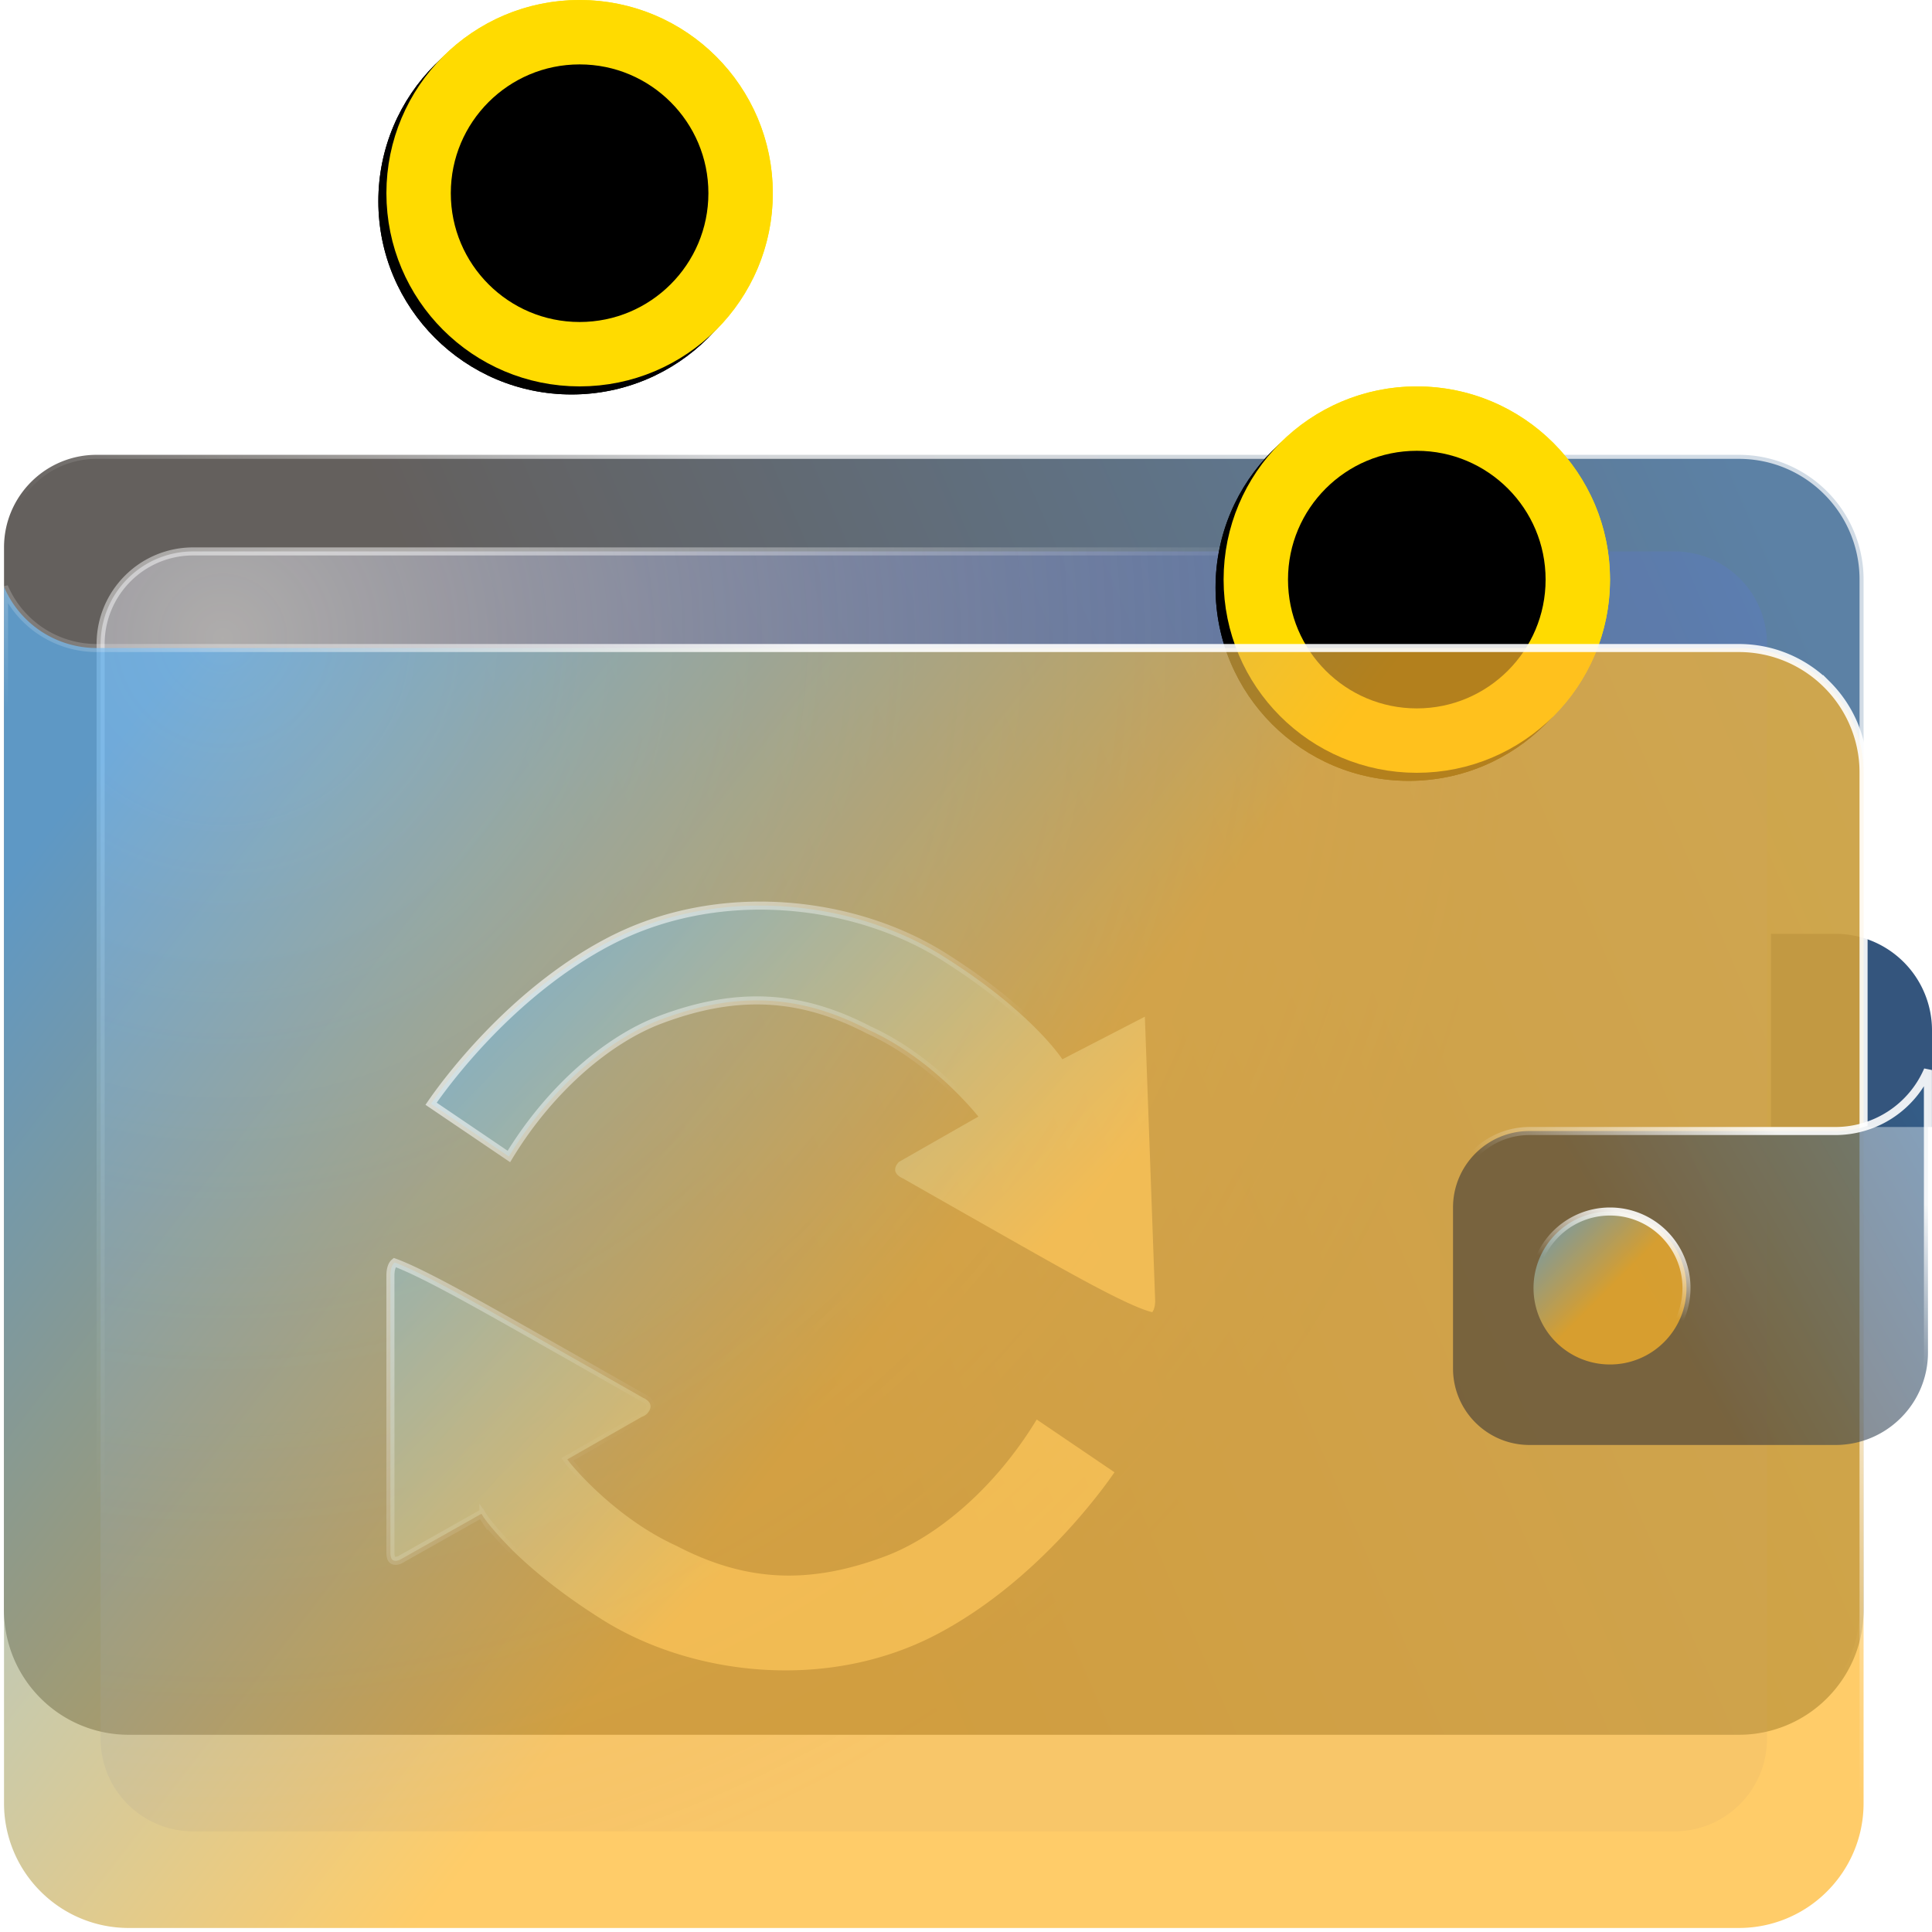 <svg width="120" height="120" xmlns="http://www.w3.org/2000/svg" xmlns:xlink="http://www.w3.org/1999/xlink"><defs><linearGradient x1="100%" y1="26.219%" x2="33.191%" y2="45.666%" id="b"><stop stop-color="#33618e" offset="0"/><stop stop-color="#3d3835" offset="100%"/></linearGradient><linearGradient x1="0" y1="0" x2="50%" y2="50%" id="q"><stop stop-color="#fff" stop-opacity=".9" offset="0"/><stop stop-color="#fff" stop-opacity="0" offset="100%"/></linearGradient><linearGradient x1="63.764%" y1="65.415%" x2="0" y2="0" id="r"><stop stop-color="#ffc85c" offset="0"/><stop stop-color="#5baff2" offset="100%"/></linearGradient><linearGradient x1="69.727%" y1="6.831%" x2="50%" y2="50%" id="o"><stop stop-color="#fff" stop-opacity=".9" offset="0"/><stop stop-color="#fff" stop-opacity="0" offset="100%"/></linearGradient><linearGradient x1="50%" y1="50%" x2="0" y2="0" id="p"><stop stop-color="#ffb729" offset="0"/><stop stop-color="#5baff2" offset="100%"/></linearGradient><linearGradient x1="69.727%" y1="17.575%" x2="50%" y2="50%" id="m"><stop stop-color="#fff" stop-opacity=".9" offset="0"/><stop stop-color="#fff" stop-opacity="0" offset="100%"/></linearGradient><linearGradient x1="100%" y1="12.444%" x2="33.191%" y2="43.155%" id="n"><stop stop-color="#33618e" offset="0"/><stop stop-color="#3d3835" offset="100%"/></linearGradient><linearGradient x1="69.727%" y1="26.272%" x2="50%" y2="50%" id="k"><stop stop-color="#fff" stop-opacity=".9" offset="0"/><stop stop-color="#fff" stop-opacity="0" offset="100%"/></linearGradient><linearGradient x1="50%" y1="50%" x2="0" y2="22.518%" id="l"><stop stop-color="#ffb729" offset="0"/><stop stop-color="#5baff2" offset="100%"/></linearGradient><linearGradient x1="69.727%" y1="29.468%" x2="50%" y2="50%" id="a"><stop stop-color="#fff" stop-opacity=".9" offset="0"/><stop stop-color="#fff" stop-opacity="0" offset="100%"/></linearGradient><filter x="-3.1%" y="-1%" width="104.2%" height="104.2%" filterUnits="objectBoundingBox" id="h"><feOffset dx="-.5" dy=".5" in="SourceAlpha" result="shadowOffsetOuter1"/><feComposite in="shadowOffsetOuter1" in2="SourceAlpha" operator="out" result="shadowOffsetOuter1"/><feColorMatrix values="0 0 0 0 0.941 0 0 0 0 0.612 0 0 0 0 0 0 0 0 0.5 0" in="shadowOffsetOuter1"/></filter><filter x="-11.5%" y="-9.4%" width="120.8%" height="120.8%" filterUnits="objectBoundingBox" id="g"><feMorphology radius="4" in="SourceAlpha" result="shadowSpreadInner1"/><feOffset dx="-.5" dy=".5" in="shadowSpreadInner1" result="shadowOffsetInner1"/><feComposite in="shadowOffsetInner1" in2="SourceAlpha" operator="arithmetic" k2="-1" k3="1" result="shadowInnerInner1"/><feColorMatrix values="0 0 0 0 0.98 0 0 0 0 0.655 0 0 0 0 0 0 0 0 0.5 0" in="shadowInnerInner1"/></filter><filter x="-3.1%" y="-1%" width="104.2%" height="104.2%" filterUnits="objectBoundingBox" id="e"><feOffset dx="-.5" dy=".5" in="SourceAlpha" result="shadowOffsetOuter1"/><feComposite in="shadowOffsetOuter1" in2="SourceAlpha" operator="out" result="shadowOffsetOuter1"/><feColorMatrix values="0 0 0 0 0.941 0 0 0 0 0.612 0 0 0 0 0 0 0 0 0.5 0" in="shadowOffsetOuter1"/></filter><filter x="-11.5%" y="-9.4%" width="120.8%" height="120.8%" filterUnits="objectBoundingBox" id="j"><feMorphology radius="4" in="SourceAlpha" result="shadowSpreadInner1"/><feOffset dx="-.5" dy=".5" in="shadowSpreadInner1" result="shadowOffsetInner1"/><feComposite in="shadowOffsetInner1" in2="SourceAlpha" operator="arithmetic" k2="-1" k3="1" result="shadowInnerInner1"/><feColorMatrix values="0 0 0 0 0.98 0 0 0 0 0.655 0 0 0 0 0 0 0 0 0.5 0" in="shadowInnerInner1"/></filter><radialGradient cx="9.646%" cy="9.7%" fx="9.646%" fy="9.7%" r="59.846%" gradientTransform="matrix(.325 .907 -1.055 .639 .167 -.052)" id="c"><stop stop-color="#fff" stop-opacity=".973" offset="0"/><stop stop-color="#fff" stop-opacity="0" offset="100%"/></radialGradient><radialGradient cx="7.442%" cy="6.816%" fx="7.442%" fy="6.816%" r="100.873%" gradientTransform="scale(.769 1) rotate(59.636 .086 .088)" id="d"><stop stop-color="#fff" stop-opacity=".802" offset="0"/><stop stop-color="#5b72f6" stop-opacity=".249" offset="100%"/></radialGradient><circle id="i" cx="36" cy="12" r="12"/><circle id="f" cx="88" cy="36" r="12"/></defs><g fill="none" fill-rule="evenodd"><path d="M108 28.25c2.14 0 4.078.867 5.48 2.27a7.726 7.726 0 0 1 2.27 5.48v64c0 2.14-.867 4.078-2.27 5.48a7.726 7.726 0 0 1-5.48 2.27H8a7.726 7.726 0 0 1-5.48-2.27A7.726 7.726 0 0 1 .25 100V34c0-1.588.644-3.025 1.684-4.066A5.732 5.732 0 0 1 6 28.25z" stroke="url(#a)" stroke-width=".5" fill="url(#b)" opacity=".8"/><path d="M110 58h4a6 6 0 0 1 6 6v6h-10V58z" fill="#34557d"/><path d="M104 34.25c1.588 0 3.025.644 4.066 1.684A5.732 5.732 0 0 1 109.75 40v68a5.732 5.732 0 0 1-1.684 4.066A5.732 5.732 0 0 1 104 113.75H12a5.732 5.732 0 0 1-4.066-1.684A5.732 5.732 0 0 1 6.25 108V40c0-1.588.644-3.025 1.684-4.066A5.732 5.732 0 0 1 12 34.25z" stroke="url(#c)" stroke-width=".5" fill="url(#d)" opacity=".6"/><g><use fill="#000" filter="url(#e)" xlink:href="#f"/><use fill="#ffeb00" xlink:href="#f"/><use fill="#000" filter="url(#g)" xlink:href="#f"/><circle stroke="#ffdb00" stroke-width="4" stroke-linejoin="square" cx="88" cy="36" r="10"/></g><g><use fill="#000" filter="url(#h)" xlink:href="#i"/><use fill="#ffeb00" xlink:href="#i"/><use fill="#000" filter="url(#j)" xlink:href="#i"/><circle stroke="#ffdb00" stroke-width="4" stroke-linejoin="square" cx="36" cy="12" r="10"/></g><path d="M.25 36.454A6.26 6.26 0 0 0 6 40.25h102c2.14 0 4.078.867 5.48 2.27a7.726 7.726 0 0 1 2.27 5.48v64c0 2.14-.867 4.078-2.27 5.48a7.726 7.726 0 0 1-5.48 2.27H8a7.726 7.726 0 0 1-5.48-2.27A7.726 7.726 0 0 1 .25 112z" stroke="url(#k)" stroke-width=".5" fill-opacity=".7" fill="url(#l)"/><path d="M119.746 66.462 119.75 84a5.732 5.732 0 0 1-1.684 4.066A5.732 5.732 0 0 1 114 89.75H95c-1.312 0-2.5-.532-3.359-1.391S90.25 86.312 90.25 85V75c0-1.312.532-2.5 1.391-3.359S93.688 70.25 95 70.25h19a6.262 6.262 0 0 0 5.746-3.788z" stroke="url(#m)" stroke-width=".5" fill-opacity=".6" fill="url(#n)"/><path d="M100 75.25c1.312 0 2.5.532 3.359 1.391.86.86 1.391 2.047 1.391 3.359s-.532 2.5-1.391 3.359A4.735 4.735 0 0 1 100 84.75c-1.312 0-2.5-.532-3.359-1.391S95.25 81.312 95.25 80s.532-2.5 1.391-3.359S98.688 75.25 100 75.25z" stroke="url(#o)" stroke-width=".5" fill-opacity=".7" fill="url(#p)"/><path d="M24.51 78.417c1.516.545 4.575 2.246 7.738 4.034l.704.398.69.392c2.528 1.432 4.96 2.815 6.269 3.562l.012.007.005.002c.786.35.396.852.268.989l-.03.03a.905.905 0 0 1-.307.175l-4.62 2.638c.111.152.176.232.176.232s2.689 3.365 6.62 5.148c4.207 2.19 8.151 2.453 12.979.628 3.092-1.167 6.726-4.118 9.378-8.483l4.832 3.277c-.786 1.145-4.907 6.855-11.054 10.075-6.83 3.577-15.247 2.544-20.763-.923-2.616-1.642-4.413-3.164-5.58-4.31-1.257-1.275-1.718-1.943-1.8-2.066a4.427 4.427 0 0 1-.122-.198l-5.017 2.829a.276.276 0 0 1-.006.004l-.01.006c-.053.028-.3.15-.477.034-.102-.068-.145-.225-.145-.472V79.183c.004-.103.011-.561.26-.766zM37.83 58.48c6.834-3.576 15.246-2.546 20.763.921 5.212 3.273 7.168 6.061 7.373 6.366l.018.028 5.126-2.647.64 17.668c-.004.092-.01.46-.182.687-1.456-.355-5.058-2.392-8.63-4.415l-.653-.37a3277.59 3277.59 0 0 1-6.196-3.521c-.795-.356-.41-.86-.285-.996l.035-.035 4.93-2.814-.12-.145c-.746-.89-3.238-3.669-6.683-5.232-4.208-2.19-8.152-2.452-12.98-.627-3.092 1.167-6.726 4.12-9.378 8.483l-4.832-3.275c.786-1.145 4.907-6.857 11.053-10.076z" stroke="url(#q)" stroke-width=".5" fill-opacity=".7" fill="url(#r)"/></g></svg>